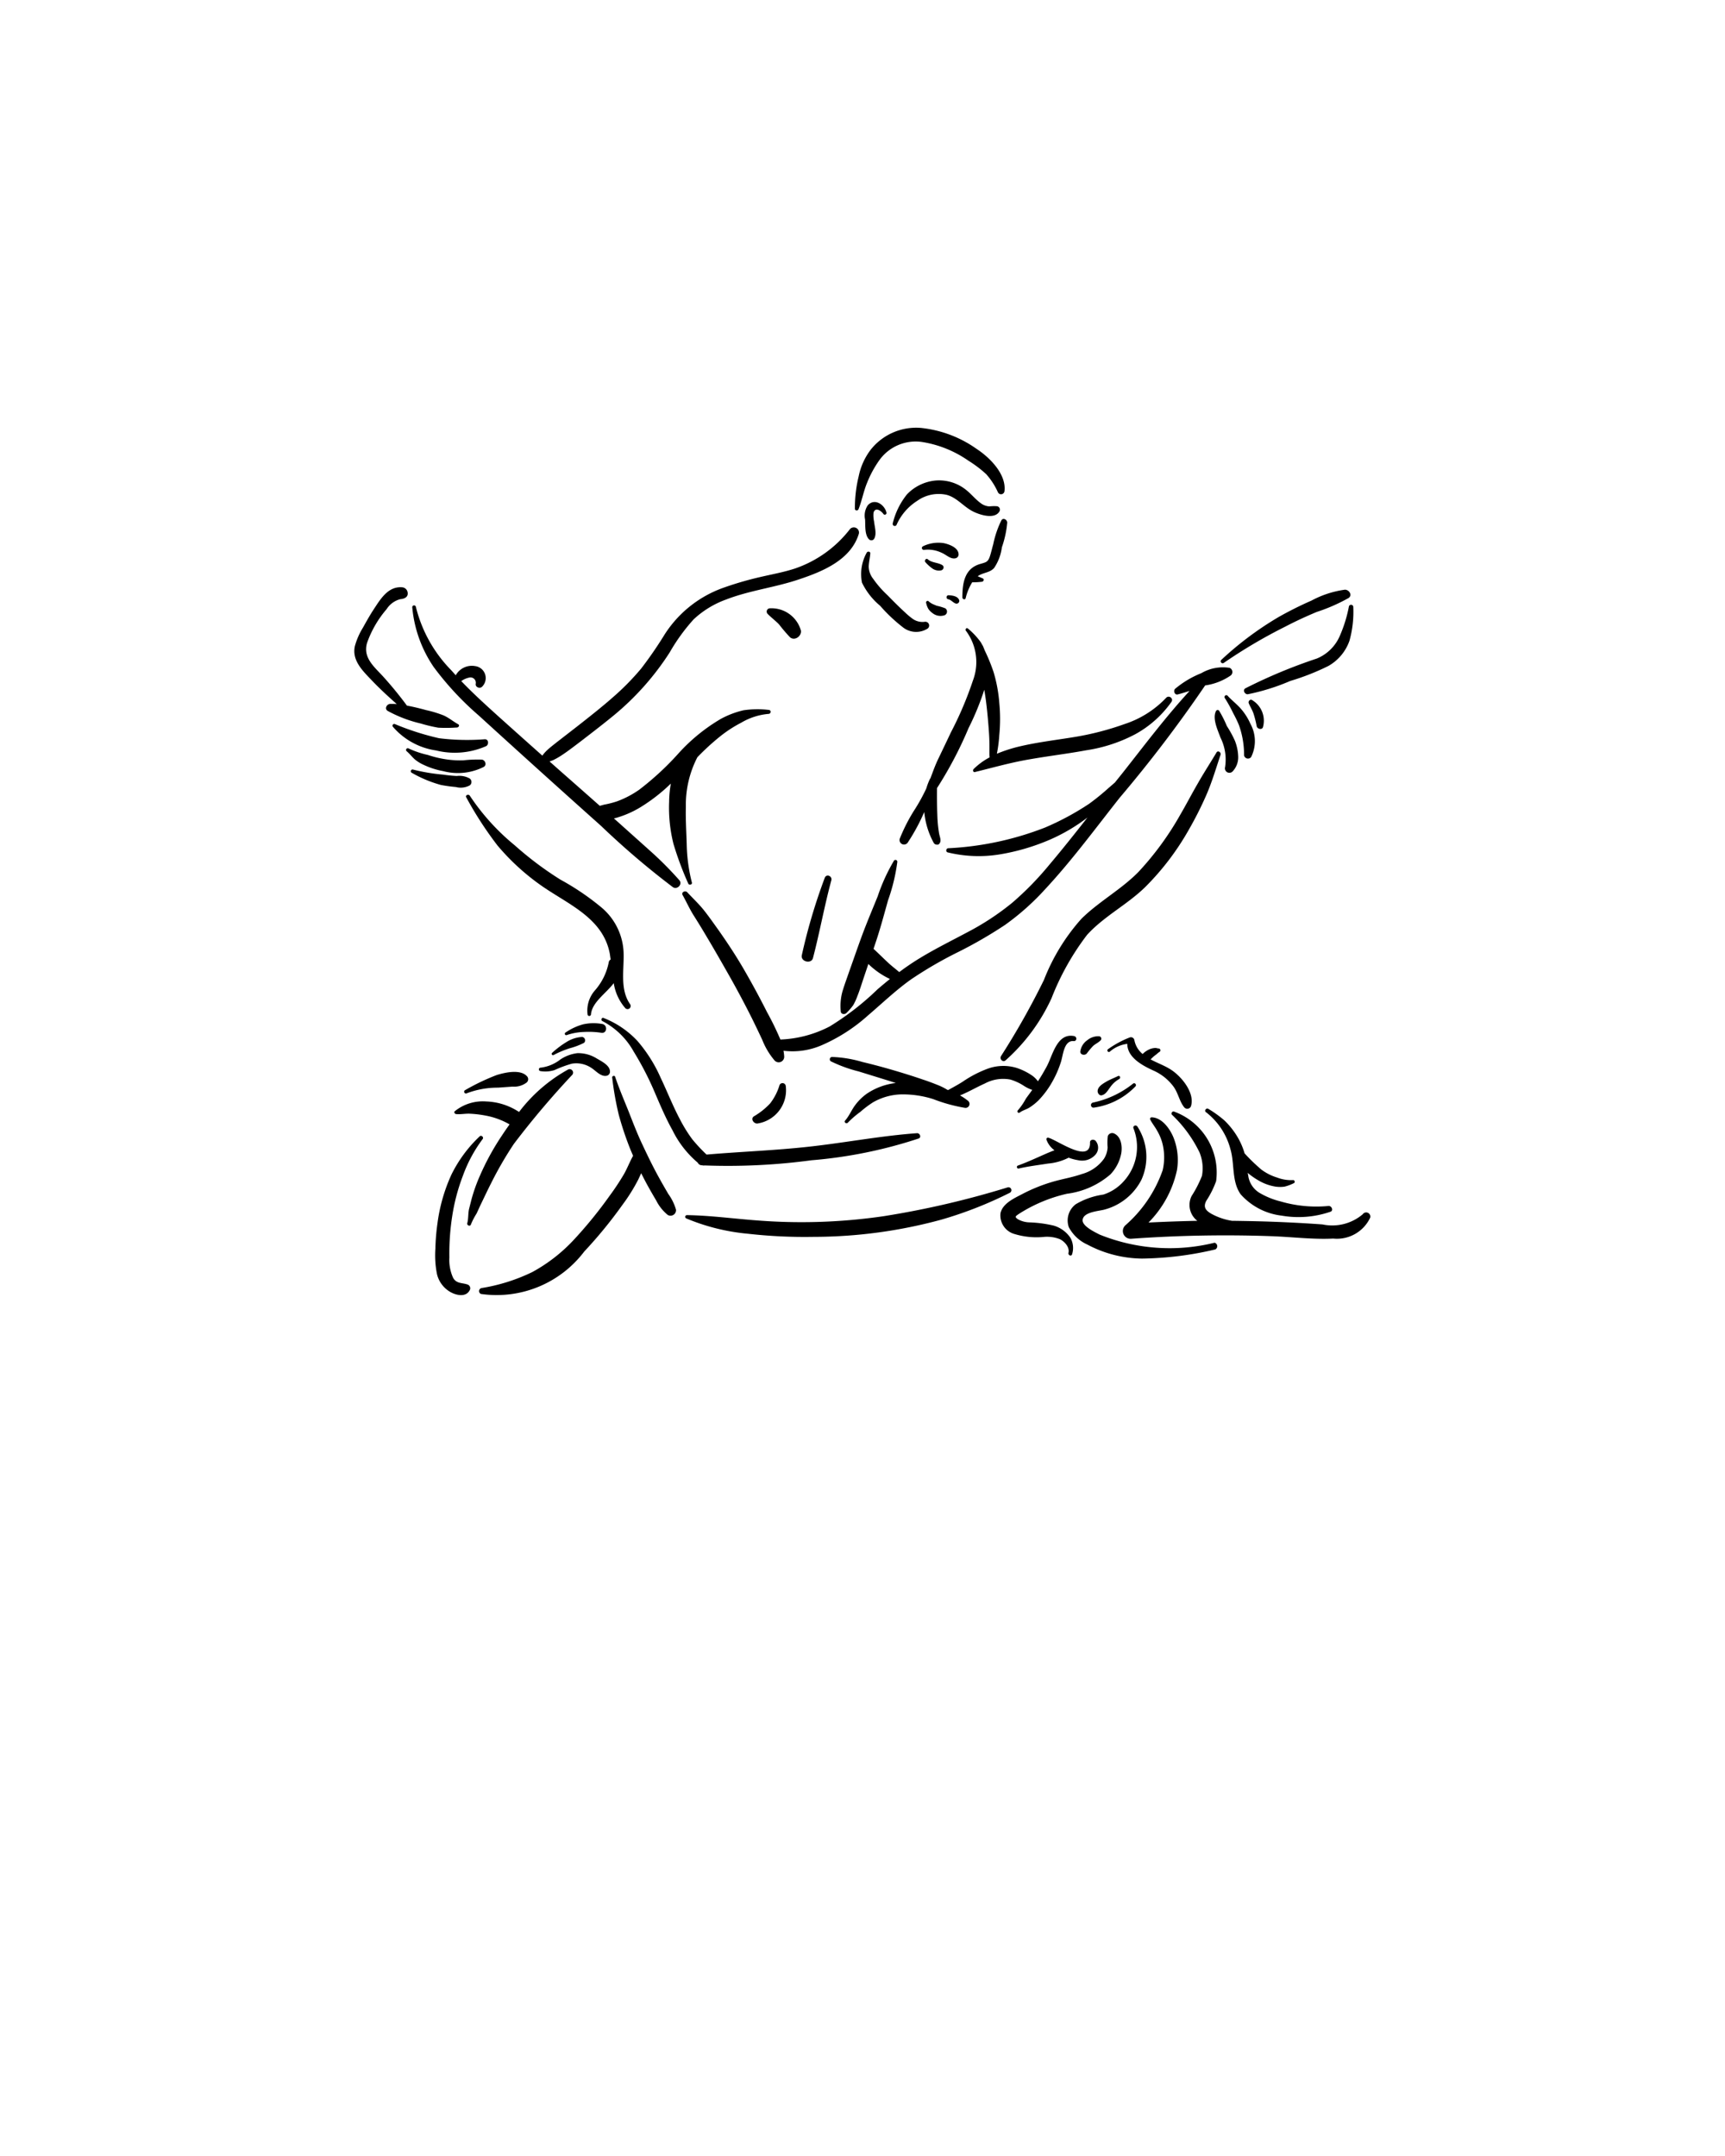 <svg xmlns="http://www.w3.org/2000/svg" data-name="Layer 1" viewBox="0 0 10 12.5" x="0px" y="0px"><title>KAMASUTRA</title><path d="M3.458,6.136a.202.202,0,0,0-.111-.03.226.226,0,0,0-.099.037.23.23,0,0,1-.113.047.01.01,0,0,0-.002.02.176.176,0,0,0,.082-.006A.682.682,0,0,1,3.315,6.167a.157.157,0,0,1,.111.023c.028.017.056.054.091.047a.024.024,0,0,0,.019-.026C3.535,6.176,3.485,6.152,3.458,6.136Z"/><path d="M3.919,7.014a.293.293,0,0,0-.045-.092c-.018-.031-.036-.062-.053-.093-.035-.063-.066-.127-.096-.191-.03-.063-.055-.128-.08-.192-.027-.067-.056-.135-.079-.203-.003-.01-.019-.005-.017.005a1.797,1.797,0,0,0,.038.215,1.832,1.832,0,0,0,.069.205l.014.033c-.019.034-.033.071-.052.105a1.434,1.434,0,0,1-.084.127,2.507,2.507,0,0,1-.201.248.947.947,0,0,1-.247.194,1.057,1.057,0,0,1-.295.093.018.018,0,0,0-.003.034.637.637,0,0,0,.599-.246,2.607,2.607,0,0,0,.221-.27,1.039,1.039,0,0,0,.093-.149l.016-.035q.015.03.031.06c.018.033.037.066.056.098a.256.256,0,0,0,.067.084A.032.032,0,0,0,3.919,7.014Z"/><path d="M3.375,6.012a.19.19,0,0,0-.092.03.531.531,0,0,0-.082.062c-.008.007.002.018.01.012a.542.542,0,0,1,.094-.039.411.411,0,0,0,.081-.031A.02.02,0,0,0,3.375,6.012Z"/><path d="M3.492,5.937a.278.278,0,0,0-.112.002.336.336,0,0,0-.101.047.008.008,0,0,0,.007.015.342.342,0,0,1,.101-.018.484.484,0,0,1,.1.005C3.52,5.992,3.523,5.943,3.492,5.937Z"/><path d="M5.316,6.57c-.209.015-.416.055-.624.078-.198.022-.398.029-.596.046a.958.958,0,0,1-.083-.089.838.838,0,0,1-.068-.109c-.043-.08-.076-.165-.115-.247a.851.851,0,0,0-.134-.213A.535.535,0,0,0,3.499,5.902c-.011-.005-.018.013-.007.018a.438.438,0,0,1,.181.176,1.77,1.77,0,0,1,.116.222c.034.079.067.159.109.234a.583.583,0,0,0,.147.189.026.026,0,0,0,.022.015l.003 0a.033.033,0,0,0,.015.001,3.634,3.634,0,0,0,.619-.03A2.675,2.675,0,0,0,5.325,6.601C5.343,6.595,5.333,6.569,5.316,6.57Z"/><path d="M5.842,6.884a5.178,5.178,0,0,1-.718.167,3.286,3.286,0,0,1-.732.025c-.137-.01-.273-.029-.41-.031a.01.01,0,0,0-.004.019,1.207,1.207,0,0,0,.358.089,2.927,2.927,0,0,0,.381.018,2.82,2.82,0,0,0,.741-.1A2.304,2.304,0,0,0,5.855,6.915.017.017,0,0,0,5.842,6.884Z"/><path d="M6.227,6.007c-.101-.02-.125.115-.16.178-.016.029-.032.057-.05.084a.15.15,0,0,0-.041-.038.356.356,0,0,0-.084-.04.265.265,0,0,0-.166.005.663.663,0,0,0-.143.074c-.023.015-.047.028-.072.042l-.015.008-.005-.002a.349.349,0,0,0-.049-.025c-.03-.012-.061-.024-.092-.034-.058-.02-.116-.038-.174-.055s-.118-.033-.177-.047a.701.701,0,0,0-.177-.029.014.014,0,0,0-.006.025.813.813,0,0,0,.162.059l.181.056.034.011a.38.38,0,0,0-.168.062.306.306,0,0,0-.068.067c-.021.028-.034.062-.058.089-.008.01.008.021.016.012a.561.561,0,0,1,.073-.063.605.605,0,0,1,.073-.055.347.347,0,0,1,.165-.046.588.588,0,0,1,.183.027.932.932,0,0,0,.185.051.023.023,0,0,0,.016-.042.3.3,0,0,0-.045-.03L5.57,6.349c.048-.02.092-.046.139-.067a.224.224,0,0,1,.148-.023.299.299,0,0,1,.081.038.208.208,0,0,0,.046.022c-.012.017-.025.034-.037.051a.362.362,0,0,1-.046.067.008.008,0,0,0,.011.013c.017-.013.04-.018.058-.03a.33.33,0,0,0,.05-.04.526.526,0,0,0,.079-.106.603.603,0,0,0,.051-.116c.013-.039.017-.128.075-.122C6.243,6.037,6.245,6.011,6.227,6.007Z"/><path d="M6.351,6.614c-.01-.01-.033-.008-.032.01.003.129-.197-.019-.243-.028a.009.009,0,0,0-.01.01.128.128,0,0,0,.047.063c-.019.007-.038.015-.054.022-.052.023-.106.048-.159.067a.009.009,0,0,0,.005.017c.055-.013.114-.02.171-.029a.32.32,0,0,0,.119-.034.291.291,0,0,0,.057.015.103.103,0,0,0,.097-.031A.061.061,0,0,0,6.351,6.614Z"/><path d="M6.481,6.239c-.023.011-.047.02-.069.033-.02.012-.048.028-.049.054-0.0.013.011.028.025.024.023-.006.033-.027.047-.045a.156.156,0,0,1,.053-.049C6.499,6.25,6.492,6.233,6.481,6.239Z"/><path d="M6.793,6.205c-.038-.026-.083-.041-.123-.063l.019-.018.016-.012a.113.113,0,0,1,.016-.013c.009-.004.007-.019-.003-.02-.008-0-.015-.004-.023-.003a.097.097,0,0,0-.03.007.126.126,0,0,0-.041.028.137.137,0,0,1-.048-.081.02.02,0,0,0-.027-.015.567.567,0,0,0-.127.069.009.009,0,0,0,.011.014.189.189,0,0,1,.102-.046c-0.0.08.09.127.154.156a.292.292,0,0,1,.114.092c.027.037.034.085.062.12A.023.023,0,0,0,6.904,6.414C6.928,6.338,6.852,6.245,6.793,6.205Z"/><path d="M6.371,6.008a.1.1,0,0,0-.068.023.095.095,0,0,0-.04.063c-.004.021.025.028.037.014a.524.524,0,0,1,.035-.042c.013-.013.031-.02.044-.033l-0-0A.014.014,0,0,0,6.371,6.008Z"/><path d="M6.568,6.283a.557.557,0,0,1-.234.11.015.015,0,0,0,.005.029.413.413,0,0,0,.243-.123C6.591,6.29,6.579,6.274,6.568,6.283Z"/><path d="M6.457,6.571A.027.027,0,0,0,6.422,6.587a.32.32,0,0,0-.001.065A.137.137,0,0,1,6.4,6.718a.233.233,0,0,1-.129.089c-.054.019-.111.028-.166.044a.955.955,0,0,0-.179.072c-.046.024-.114.054-.126.111a.112.112,0,0,0,.073.118.439.439,0,0,0,.182.019.205.205,0,0,1,.088.013c.028.013.059.047.051.08-.003.014.017.022.021.008a.121.121,0,0,0-.01-.096.178.178,0,0,0-.096-.07.714.714,0,0,0-.144-.019.145.145,0,0,1-.064-.018c-.021-.014-.013-.018.004-.03A.875.875,0,0,1,6.186,6.921a.476.476,0,0,0,.251-.112.241.241,0,0,0,.063-.122C6.507,6.646,6.5,6.589,6.457,6.571Z"/><path d="M7.041,7.205a1.083,1.083,0,0,1-.666-.047c-.025-.013-.101-.048-.099-.084.003-.049.098-.052.13-.062a.338.338,0,0,0,.211-.172.323.323,0,0,0-.023-.308c-.008-.013-.029-.005-.023.01a.295.295,0,0,1-.056.306.268.268,0,0,1-.119.078.43.43,0,0,0-.16.056.118.118,0,0,0-.04.133.228.228,0,0,0,.108.101.69.69,0,0,0,.316.081,1.944,1.944,0,0,0,.425-.053A.021.021,0,0,0,7.041,7.205Z"/><path d="M7.9,7.04a.273.273,0,0,1-.233.059q-.182-.013-.364-.018-.08-.002-.161-.003a.367.367,0,0,1-.12-.041c-.033-.019-.048-.039-.029-.075a.541.541,0,0,0,.057-.114.376.376,0,0,0-.243-.403c-.011-.005-.02.01-.013.018a.755.755,0,0,1,.16.219.244.244,0,0,1,.014.135.663.663,0,0,1-.06.117.116.116,0,0,0,.033.144q-.141.003-.283.01a.614.614,0,0,0,.165-.304.353.353,0,0,0-.021-.191c-.021-.05-.066-.113-.125-.115a.009.009,0,0,0-.009.013c.011.022.027.041.039.063a.294.294,0,0,1,.03.069.328.328,0,0,1,.003.162.753.753,0,0,1-.216.319.045.045,0,0,0,.035.078,7.567,7.567,0,0,1,.809-.015c.12.004.241.02.361.014a.213.213,0,0,0,.214-.121A.024.024,0,0,0,7.9,7.04Z"/><path d="M7.701,6.992a.737.737,0,0,1-.276-.026.454.454,0,0,1-.125-.051.138.138,0,0,1-.064-.1L7.233,6.8a.409.409,0,0,0,.061.043.281.281,0,0,0,.102.037.191.191,0,0,0,.05-0A.257.257,0,0,0,7.5,6.86c.01-.004.005-.02-.005-.018a.226.226,0,0,1-.092-.015.295.295,0,0,1-.092-.047,1.078,1.078,0,0,1-.096-.093.409.409,0,0,0-.044-.1.457.457,0,0,0-.072-.09.634.634,0,0,0-.094-.068c-.012-.008-.026.011-.014.019a.399.399,0,0,1,.142.215c.025.085.006.186.059.261a.376.376,0,0,0,.238.124.569.569,0,0,0,.281-.022C7.732,7.021,7.721,6.99,7.701,6.992Z"/><path d="M2.656,4.199c-.029-.016-.053-.037-.084-.051a.666.666,0,0,0-.102-.031c-.036-.01-.073-.019-.111-.026a2.204,2.204,0,0,0-.141-.172c-.052-.056-.115-.108-.09-.192a.611.611,0,0,1,.113-.195.134.134,0,0,1,.079-.058c.023-.002.048-.011.043-.04a.035.035,0,0,0-.031-.029c-.082-.007-.126.068-.165.127-.023.035-.043.071-.063.107a.408.408,0,0,0-.047.108c-.017.079.041.138.092.191.048.051.099.098.151.144-.012-.001-.025-.001-.037-.001-.02 0-.037.028-.015.041a.757.757,0,0,0,.192.073.865.865,0,0,0,.101.024.873.873,0,0,0,.106-.001C2.658,4.219,2.667,4.205,2.656,4.199Z"/><path d="M2.811,4.286a1.31,1.31,0,0,1-.266-.006,1.557,1.557,0,0,1-.256-.082.01.01,0,0,0-.011.016.407.407,0,0,0,.25.137.451.451,0,0,0,.29-.025C2.834,4.318,2.834,4.286,2.811,4.286Z"/><path d="M2.793,4.404a.778.778,0,0,0-.105.004.541.541,0,0,1-.105-.006.627.627,0,0,1-.103-.025.539.539,0,0,1-.11-.037.01.01,0,0,0-.012.016c.017.014.03.032.047.047a.223.223,0,0,0,.048.03.46.46,0,0,0,.117.038.332.332,0,0,0,.235-.025C2.824,4.434,2.812,4.406,2.793,4.404Z"/><path d="M2.722,4.513a.123.123,0,0,0-.074-.014Q2.608,4.497,2.568,4.491a1.104,1.104,0,0,1-.173-.029.01.01,0,0,0-.007.019.716.716,0,0,0,.168.07.844.844,0,0,0,.087.012.109.109,0,0,0,.081-.01A.025.025,0,0,0,2.722,4.513Z"/><path d="M4.927,3.068a.68.68,0,0,1-.318.228c-.067.022-.136.034-.204.05a1.911,1.911,0,0,0-.215.063.67.67,0,0,0-.338.271,2.309,2.309,0,0,1-.135.196,1.463,1.463,0,0,1-.162.165c-.067.059-.137.114-.207.169-.04.031-.08.062-.12.093-.02.016-.04.031-.059.049a.222.222,0,0,0-.025.029q-.127-.113-.254-.227c-.074-.067-.147-.133-.216-.205a.117.117,0,0,1,.044-.02.031.031,0,0,1,.04.035c-.004.019.021.03.035.019a.07.07,0,0,0-.038-.121.107.107,0,0,0-.113.053l-.026-.029A.794.794,0,0,1,2.411,3.519a.01.01,0,0,0-.021.003.731.731,0,0,0,.124.345,1.739,1.739,0,0,0,.261.281q.353.322.709.64a4.729,4.729,0,0,0,.416.355c.025.018.059-.016.038-.04a2.019,2.019,0,0,0-.167-.168l-.174-.156-.038-.034.016-.004A.582.582,0,0,0,3.713,4.68a1.011,1.011,0,0,0,.176-.137.633.633,0,0,0-.01.106.862.862,0,0,0,.025.243,1.852,1.852,0,0,0,.086.231c.005.011.024.006.021-.006a.967.967,0,0,1-.03-.219c-.002-.074-.007-.147-.005-.221a.599.599,0,0,1,.067-.287,1.413,1.413,0,0,1,.131-.12.736.736,0,0,1,.123-.08.374.374,0,0,1,.158-.051c.015 0.0.017-.022.002-.023a.56.56,0,0,0-.147.002.519.519,0,0,0-.133.051,1.039,1.039,0,0,0-.241.196,1.654,1.654,0,0,1-.231.214.562.562,0,0,1-.128.067.536.536,0,0,1-.074.019l-.026.007q-.114-.101-.229-.202l-.062-.055.021-.008a.447.447,0,0,0,.052-.03c.039-.026.076-.055.113-.083.065-.05.13-.1.193-.152A1.572,1.572,0,0,0,3.882,3.783a1.101,1.101,0,0,1,.139-.192.547.547,0,0,1,.188-.115c.136-.053.285-.07.423-.117.138-.046.301-.113.347-.265A.03.03,0,0,0,4.927,3.068Z"/><path d="M3.652,5.821c-.06-.087-.033-.201-.037-.3a.359.359,0,0,0-.125-.257,1.483,1.483,0,0,0-.241-.164,1.951,1.951,0,0,1-.265-.199,1.3,1.3,0,0,1-.26-.287c-.008-.013-.029-.003-.021.009a2.102,2.102,0,0,0,.181.279,1.333,1.333,0,0,0,.249.229c.156.111.362.188.402.398L3.54,5.563a.022.022,0,0,0-.011.016.348.348,0,0,1-.08.163.178.178,0,0,0-.043.139.01.01,0,0,0,.02-.001c.007-.07.088-.121.132-.18a.285.285,0,0,0,.066.144A.018.018,0,0,0,3.652,5.821Z"/><path d="M7.796,3.419a.572.572,0,0,0-.193.063,2.066,2.066,0,0,0-.19.095,1.885,1.885,0,0,0-.332.248.011.011,0,0,0,.014.018,2.955,2.955,0,0,1,.356-.21c.059-.031.12-.059.182-.085a1.015,1.015,0,0,0,.185-.081C7.842,3.45,7.82,3.418,7.796,3.419Z"/><path d="M7.82,3.515a.791.791,0,0,1-.054.174.247.247,0,0,1-.132.129,3.008,3.008,0,0,0-.415.173c-.017.011-.002.036.015.034a1.233,1.233,0,0,0,.246-.077A1.388,1.388,0,0,0,7.701,3.861a.271.271,0,0,0,.122-.146.625.625,0,0,0,.022-.198A.013.013,0,0,0,7.82,3.515Z"/><path d="M7.052,4.363c-.035.059-.073.117-.107.177-.035.06-.067.122-.102.182a1.731,1.731,0,0,1-.243.333c-.101.103-.229.171-.331.272a1.167,1.167,0,0,0-.217.354,4.406,4.406,0,0,1-.249.442c-.01.017.01.038.026.025a1.087,1.087,0,0,0,.267-.361A1.498,1.498,0,0,1,6.302,5.42c.099-.109.235-.176.34-.28a1.534,1.534,0,0,0,.25-.33,2.075,2.075,0,0,0,.104-.207c.032-.075.054-.151.08-.228C7.079,4.361,7.06,4.349,7.052,4.363Z"/><path d="M4.555,6.295a.019.019,0,0,0-.036-.004.323.323,0,0,1-.055.107.413.413,0,0,1-.093.074c-.022.014-.002.043.019.042A.195.195,0,0,0,4.555,6.295Z"/><path d="M6.76,4.046a.579.579,0,0,1-.241.152,1.636,1.636,0,0,1-.278.073c-.106.018-.214.03-.319.054a.86.86,0,0,0-.143.045.824.824,0,0,0,.014-.108.959.959,0,0,0,0-.187.847.847,0,0,0-.033-.178,1.066,1.066,0,0,0-.051-.125L5.699,3.747l-.012-.021-.001-.002L5.683,3.72a.422.422,0,0,0-.072-.076c-.009-.008-.019.007-.01.015a.303.303,0,0,1,.039.287,2.036,2.036,0,0,1-.128.301c-.024.051-.048.101-.072.151-.018.037-.032.076-.046.114l-.003.004a.352.352,0,0,0-.021.055,1.066,1.066,0,0,1-.074.133,1.023,1.023,0,0,0-.079.156.026.026,0,0,0,.046.024,1.14,1.14,0,0,0,.095-.176.462.462,0,0,0,.054.177.021.021,0,0,0,.017.012c.004 0.0.009.001.013-.002.019-.017.006-.041.002-.063a.746.746,0,0,1-.01-.101c-.002-.054-.003-.108-.002-.162l.009-.014a2.273,2.273,0,0,0,.174-.334,1.542,1.542,0,0,0,.091-.222c.004.025.008.05.011.075.007.057.012.114.016.171.002.03.003.06.003.091 0.0.018-.001.036.001.055a.391.391,0,0,0-.093.068c-.006.006-.003.02.008.017.106-.026.211-.056.319-.074.108-.019.218-.032.326-.052a.889.889,0,0,0,.284-.093.622.622,0,0,0,.211-.189C6.803,4.047,6.775,4.029,6.76,4.046Z"/><path d="M7.128,3.872a.248.248,0,0,0-.164.031.555.555,0,0,0-.151.09c-.013.011-.004.038.015.033.023-.006.045-.013.068-.02-.138.15-.261.314-.388.475L6.463,4.537l-.037.032a1.356,1.356,0,0,1-.112.091,1.572,1.572,0,0,1-.256.138,1.781,1.781,0,0,1-.562.12c-.012.001-.015.021-.002.024a.755.755,0,0,0,.299.012,1.244,1.244,0,0,0,.296-.087A1.043,1.043,0,0,0,6.304,4.74c-.073.093-.146.185-.222.275a1.784,1.784,0,0,1-.214.219,1.514,1.514,0,0,1-.26.171c-.09.048-.181.093-.269.146A1.502,1.502,0,0,0,5.213,5.636c-.022-.019-.045-.036-.066-.056-.028-.026-.055-.053-.083-.079l.019-.057c.024-.074.044-.149.065-.224a1.077,1.077,0,0,0,.054-.224A.011.011,0,0,0,5.183,4.989a1.07,1.07,0,0,0-.095.208c-.03.074-.061.147-.089.222-.027.073-.052.146-.078.219-.013.038-.027.075-.038.113a.317.317,0,0,0-.009.113c.001.018.025.019.034.008a.347.347,0,0,0,.038-.044.323.323,0,0,0,.024-.052c.014-.035.025-.071.037-.107l.027-.08a.46.46,0,0,0,.125.087q-.036.029-.072.06a1.601,1.601,0,0,1-.277.215.675.675,0,0,1-.286.076,1.683,1.683,0,0,0-.077-.158q-.063-.125-.133-.246c-.045-.078-.095-.154-.147-.228-.028-.039-.055-.078-.085-.116-.03-.038-.065-.07-.098-.106-.012-.012-.036,0-.027.016.022.039.04.08.064.118s.048.077.071.116c.048.08.094.161.14.242q.067.119.128.241c.02.041.04.082.059.123a.423.423,0,0,0,.071.119.032.032,0,0,0,.056-.024.249.249,0,0,0-.004-.032.425.425,0,0,0,.226-.034.988.988,0,0,0,.263-.17c.082-.07.16-.145.248-.208a2.316,2.316,0,0,1,.275-.16,2.544,2.544,0,0,0,.273-.158,1.458,1.458,0,0,0,.235-.21c.154-.166.289-.35.429-.527a7.721,7.721,0,0,0,.494-.649l.001-.002A.347.347,0,0,0,7.135,3.916.026.026,0,0,0,7.128,3.872Z"/><path d="M7.159,4.295A.633.633,0,0,0,7.112,4.209a.647.647,0,0,0-.045-.089.011.011,0,0,0-.018.003c-.022.044.011.111.026.153a.285.285,0,0,1,.027.171.026.026,0,0,0,.045.024.119.119,0,0,0,.031-.083A.274.274,0,0,0,7.159,4.295Z"/><path d="M7.249,4.197a.342.342,0,0,0-.054-.086c-.025-.029-.055-.051-.08-.079a.011.011,0,0,0-.016.013.811.811,0,0,1,.049.088c.013.024.025.048.035.073a.511.511,0,0,1,.029.173.023.023,0,0,0,.041.01A.207.207,0,0,0,7.249,4.197Z"/><path d="M7.257,4.058c-.011-.005-.022.008-.018.019.009.022.022.041.029.064a.576.576,0,0,1,.017.069c.003.017.033.024.037.004A.139.139,0,0,0,7.257,4.058Z"/><path d="M3.293,6.201a.906.906,0,0,0-.284.246.368.368,0,0,0-.19-.061.259.259,0,0,0-.183.057c-.006.006.001.015.007.016.026.003.053-.003.079-.002a.63.63,0,0,1,.088.01.435.435,0,0,1,.144.052q-.023.032-.044.064a1.479,1.479,0,0,0-.129.236.967.967,0,0,0-.047.132c-.005.02-.01.039-.015.059-.006.027-.003.055-.01.081-.004.014.017.022.021.008a.399.399,0,0,1,.032-.062c.01-.02.018-.04.028-.06.019-.039.037-.078.057-.117a2.1,2.1,0,0,1,.132-.228A5.006,5.006,0,0,1,3.318,6.231.02.02,0,0,0,3.293,6.201Z"/><path d="M2.683,6.818a.82.82,0,0,1,.115-.214c.008-.01-.007-.025-.017-.016a.778.778,0,0,0-.164.222.986.986,0,0,0-.081.283,1.235,1.235,0,0,0-.012.146A.557.557,0,0,0,2.533,7.386a.163.163,0,0,0,.08.106c.033.018.087.03.109-.01a.023.023,0,0,0-.01-.034c-.032-.012-.065-.004-.085-.039A.25.25,0,0,1,2.605,7.291a1.411,1.411,0,0,1,.017-.243A1.129,1.129,0,0,1,2.683,6.818Z"/><path d="M3.056,6.241c-.038-.044-.129-.023-.177-.008A1.277,1.277,0,0,0,2.697,6.32a.01.01,0,0,0,.008.019.502.502,0,0,1,.182-.033c.028-.002.056-.004.084-.006a.12.12,0,0,0,.081-.023A.025.025,0,0,0,3.056,6.241Z"/><path d="M4.643,3.656a.177.177,0,0,0-.182-.129.019.019,0,0,0-.012.031c.021.022.046.04.067.062a.985.985,0,0,0,.064.075C4.608,3.718,4.648,3.687,4.643,3.656Z"/><path d="M4.781,5.09a3.3,3.3,0,0,0-.133.449c-.007.037.056.052.065.015.039-.149.066-.301.106-.449C4.827,5.079,4.79,5.064,4.781,5.09Z"/><path d="M5.361,3.605A.098.098,0,0,1,5.294,3.59a.397.397,0,0,1-.047-.039c-.035-.032-.068-.065-.101-.099a.598.598,0,0,1-.084-.096.118.118,0,0,1-.026-.072c.001-.025.007-.049.009-.074.002-.013-.016-.016-.021-.005a.255.255,0,0,0-.027.173.4.4,0,0,0,.105.134.94.94,0,0,0,.131.124.124.124,0,0,0,.145.008A.022.022,0,0,0,5.361,3.605Z"/><path d="M5.779,2.935a.25.25,0,0,0-.044.001.092.092,0,0,1-.05-.019c-.029-.021-.052-.05-.08-.073A.25.25,0,0,0,5.423,2.786a.264.264,0,0,0-.165.08.427.427,0,0,0-.083.17.012.012,0,0,0,.022.008.315.315,0,0,1,.12-.14.214.214,0,0,1,.171-.035c.06.016.099.07.154.097.038.019.124.047.152-.001A.02.02,0,0,0,5.779,2.935Z"/><path d="M5.471,3.149a.204.204,0,0,0-.12.018A.011.011,0,0,0,5.357,3.188a.184.184,0,0,1,.102.017c.025.01.051.038.079.032a.023.023,0,0,0,.019-.02C5.559,3.176,5.504,3.156,5.471,3.149Z"/><path d="M5.462,3.276c-.025-.015-.061-.013-.083-.033-.011-.01-.024.009-.013.018a.238.238,0,0,0,.039.035.066.066,0,0,0,.05.011C5.469,3.305,5.477,3.285,5.462,3.276Z"/><path d="M5.805,3.017a.574.574,0,0,0-.047.138c-.007.024-.012.048-.02.072-.011.032-.023.033-.053.042-.093.025-.106.11-.106.195-0.0.01.016.016.019.004a.314.314,0,0,1,.038-.092.409.409,0,0,0,.055-.003c.011-0.0.017-.016.005-.02l-.028-.012c.029-.022.069-.019.095-.048a.277.277,0,0,0,.045-.12.588.588,0,0,0,.031-.143C5.839,3.013,5.815,2.999,5.805,3.017Z"/><path d="M5.48,3.527a.298.298,0,0,0-.05-.015l-.021-.009a.103.103,0,0,1-.025-.016c-.007-.008-.018 0-.015.009a.119.119,0,0,0,.012.033.089.089,0,0,0,.024.025.074.074,0,0,0,.071.013A.023.023,0,0,0,5.48,3.527Z"/><path d="M5.139,2.972c-.011-.046-.068-.086-.108-.043a.107.107,0,0,0-.016.083c.002.034-.003.088.022.114a.019.019,0,0,0,.032-.005c.014-.028.001-.068-.002-.098a.163.163,0,0,1-.003-.051c.011-.035.046-.009.058.009A.01.01,0,0,0,5.139,2.972Z"/><path d="M5.56,3.478c-.01-.023-.041-.026-.063-.027a.012.012,0,0,0-.002.023c.019.003.028.019.045.025A.016.016,0,0,0,5.56,3.478Z"/><path d="M5.662,2.603a.678.678,0,0,0-.323-.122.336.336,0,0,0-.292.127A.379.379,0,0,0,4.978,2.761a.769.769,0,0,0-.022.189c0.0.012.018.012.021.002.02-.05.029-.104.05-.154a.625.625,0,0,1,.07-.129.259.259,0,0,1,.245-.107.646.646,0,0,1,.272.109.689.689,0,0,1,.103.078.408.408,0,0,1,.068.105.02.02,0,0,0,.038-.006C5.835,2.749,5.737,2.652,5.662,2.603Z"/></svg>
